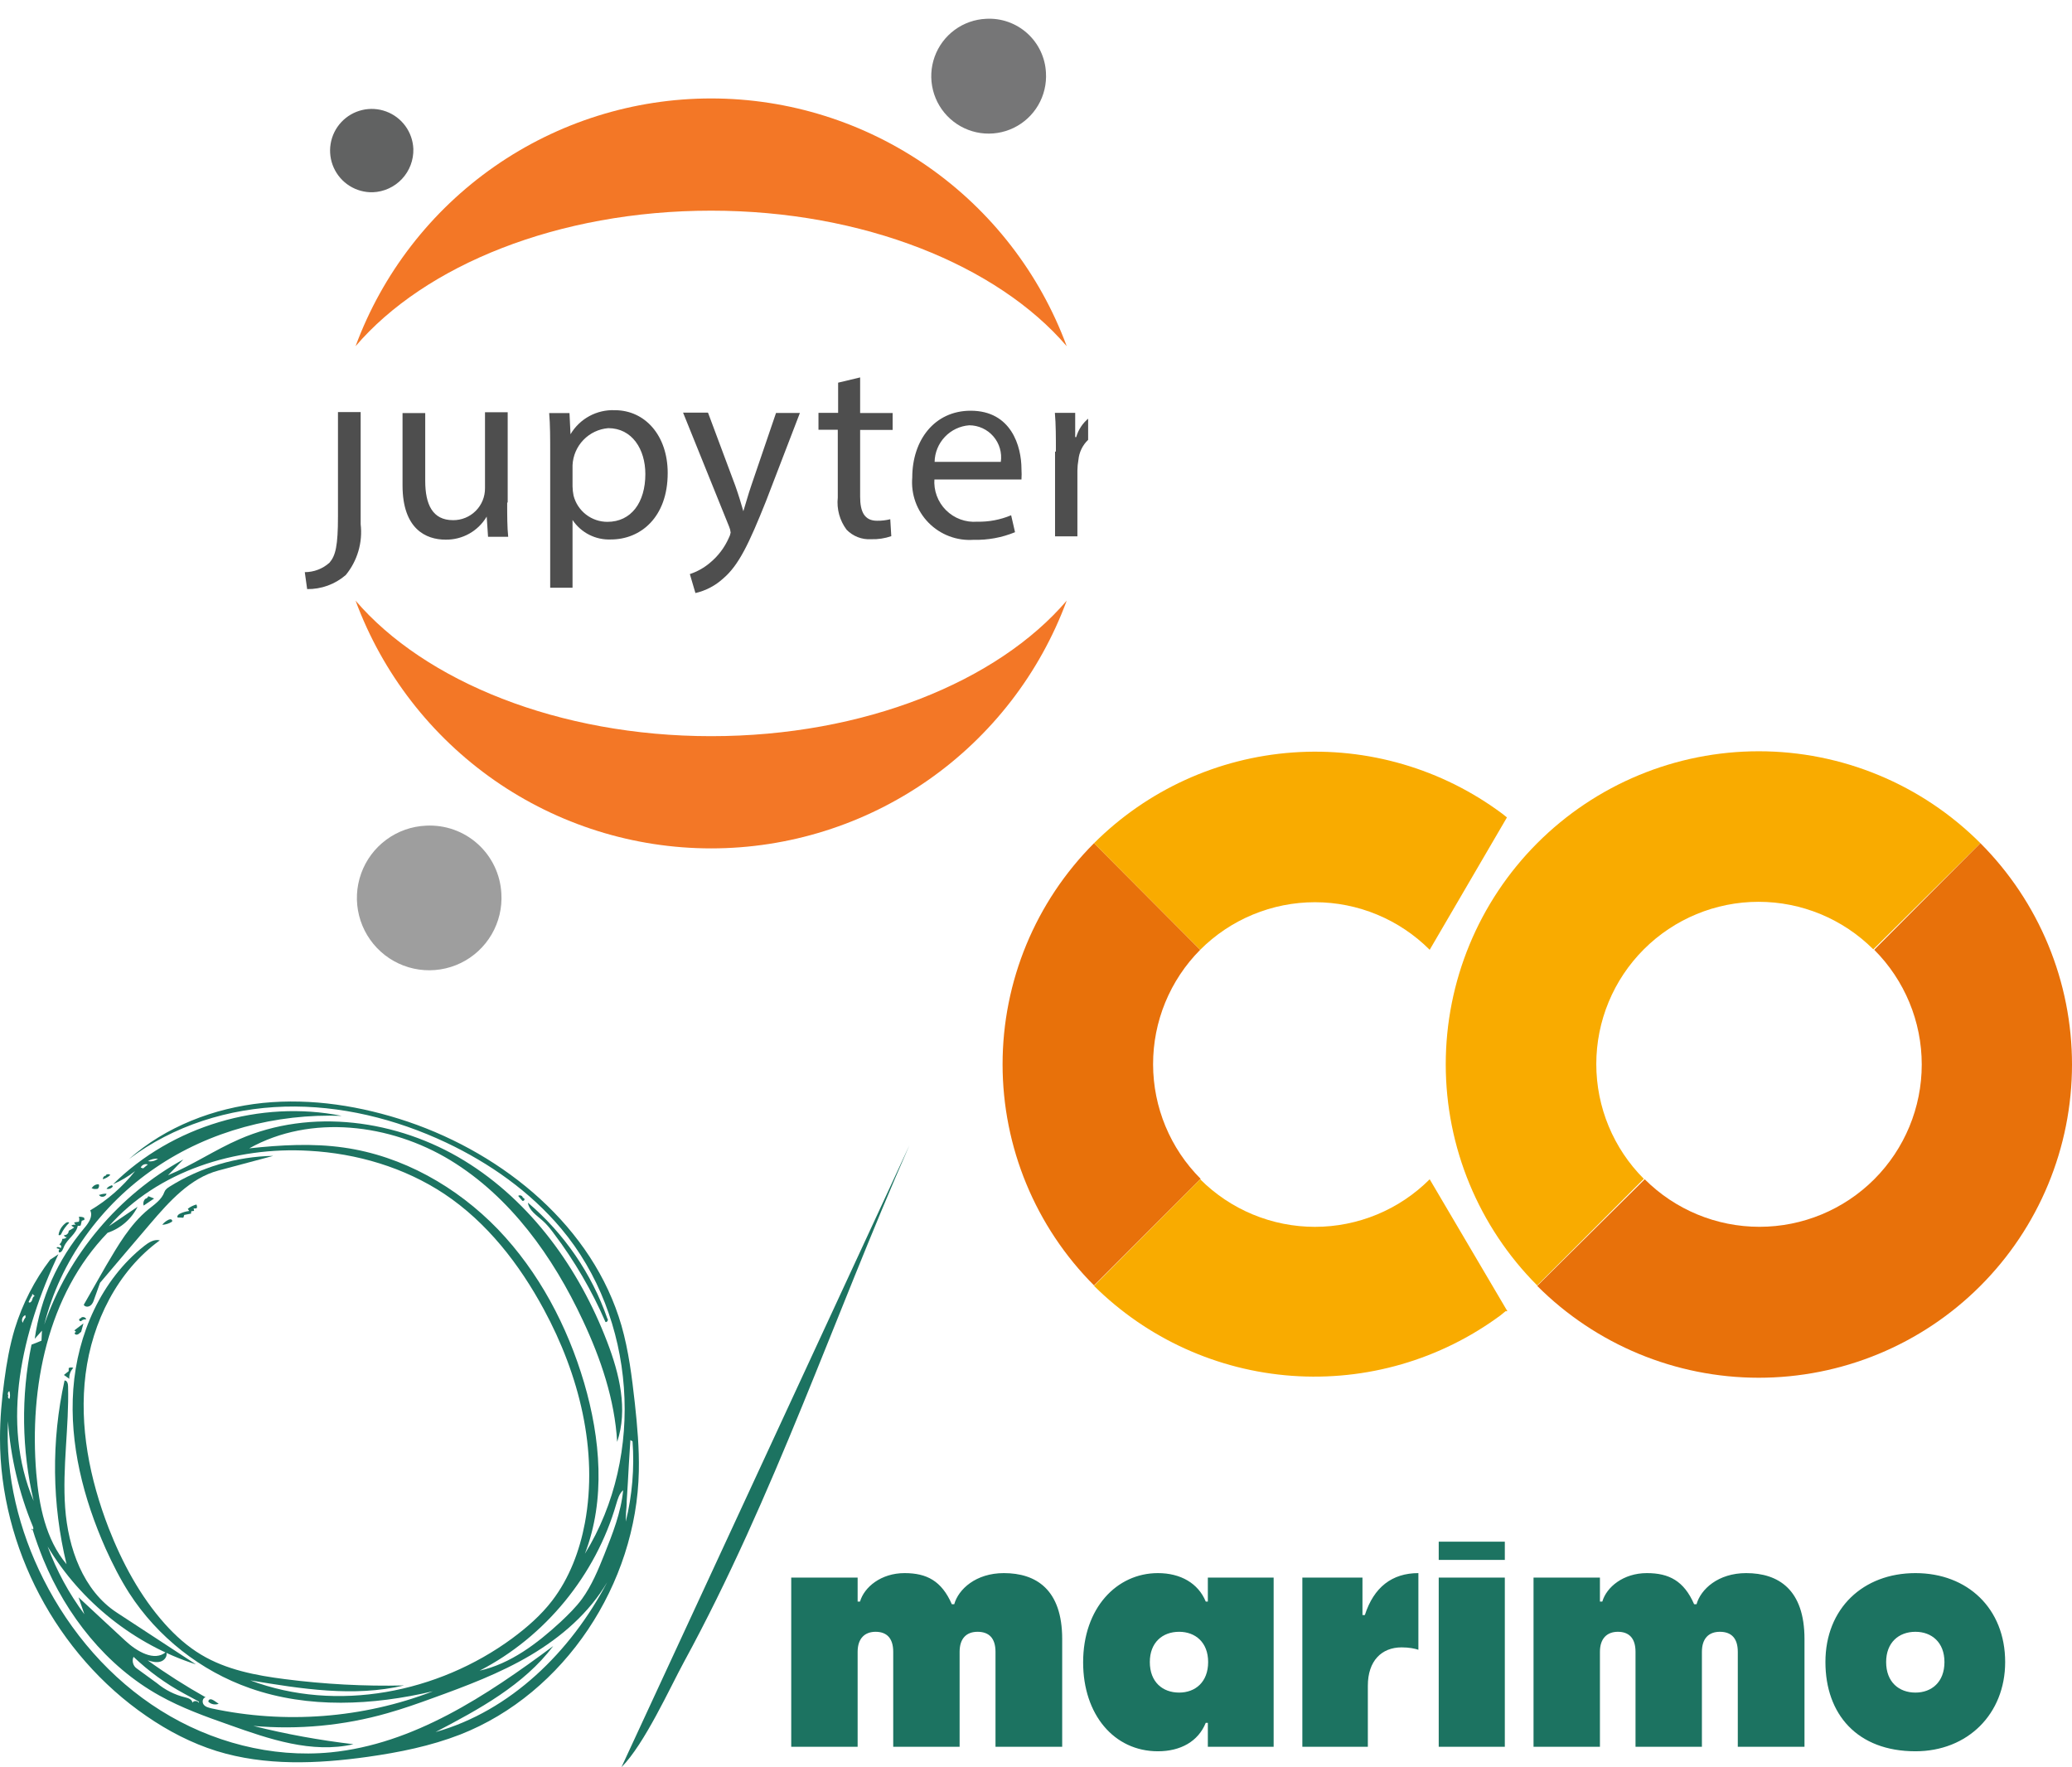 <svg width="775" height="661" viewBox="0 0 775 661" fill="none" xmlns="http://www.w3.org/2000/svg">
<path d="M448.916 355.255L409.208 315.377C387.303 337.33 375 367.076 375 398.089C375 429.101 387.303 458.847 409.208 480.8L449.085 440.923C437.723 429.574 431.325 414.183 431.293 398.124C431.261 382.065 437.599 366.648 448.916 355.255Z" fill="#E8710A"/>
<path d="M409.208 315.377L448.917 355.254C454.55 349.614 461.241 345.139 468.605 342.086C475.969 339.034 483.863 337.462 491.835 337.462C499.807 337.462 507.701 339.034 515.065 342.086C522.43 345.139 529.12 349.614 534.754 355.254L563.648 305.746L561.958 304.394C539.421 287.58 511.585 279.437 483.539 281.453C455.493 283.47 429.108 295.511 409.208 315.377Z" fill="#F9AB00"/>
<path d="M563.817 490.431L534.754 441.092C529.12 446.732 522.43 451.207 515.065 454.259C507.701 457.312 499.807 458.884 491.835 458.884C483.863 458.884 475.969 457.312 468.605 454.259C461.241 451.207 454.55 446.732 448.917 441.092L409.208 480.969C429.069 500.657 455.32 512.588 483.213 514.602C511.106 516.617 538.799 508.582 561.282 491.952L563.141 490.431" fill="#F9AB00"/>
<path d="M574.969 315.377C553.063 337.33 540.761 367.076 540.761 398.089C540.761 429.101 553.063 458.847 574.969 480.8L614.846 440.923C603.463 429.54 597.069 414.102 597.069 398.004C597.069 381.906 603.463 366.468 614.846 355.085C626.229 343.703 641.667 337.308 657.765 337.308C673.862 337.308 689.301 343.703 700.683 355.085L740.73 315.377C729.853 304.48 716.934 295.834 702.713 289.935C688.491 284.036 673.246 281 657.849 281C642.453 281 627.207 284.036 612.986 289.935C598.764 295.834 585.845 304.48 574.969 315.377Z" fill="#F9AB00"/>
<path d="M740.73 315.377L701.021 355.255C712.404 366.637 718.799 382.076 718.799 398.173C718.799 414.271 712.404 429.709 701.021 441.092C689.639 452.475 674.2 458.869 658.103 458.869C642.005 458.869 626.567 452.475 615.184 441.092L574.969 480.969C596.928 502.95 626.719 515.308 657.79 515.324C673.174 515.332 688.409 512.309 702.626 506.429C716.842 500.549 729.761 491.926 740.645 481.054C751.529 470.181 760.165 457.27 766.06 443.06C771.954 428.85 774.992 413.617 775 398.233C775.008 382.849 771.985 367.613 766.105 353.397C760.225 339.18 751.602 326.261 740.73 315.377Z" fill="#E8710A"/>
<g clip-path="url(#clip0_39_92)">
<path d="M126.413 193.095C126.413 204.184 125.527 207.796 123.247 210.457C120.709 212.744 117.415 214.008 114 214.006L114.887 220.343C120.181 220.414 125.317 218.543 129.326 215.083C131.484 212.451 133.089 209.412 134.046 206.145C135.004 202.879 135.294 199.454 134.9 196.073V154.123H126.413V192.841V193.095Z" fill="#4E4E4E"/>
<path d="M189.704 188.096C189.704 192.849 189.704 197.095 190.084 200.77H182.547L182.04 193.229C180.464 195.897 178.21 198.1 175.507 199.614C172.803 201.128 169.748 201.898 166.651 201.847C159.304 201.847 150.564 197.855 150.564 181.569V154.511H159.051V179.858C159.051 188.667 161.774 194.56 169.437 194.56C171.014 194.577 172.578 194.279 174.038 193.683C175.498 193.087 176.824 192.205 177.939 191.09C179.054 189.974 179.935 188.647 180.531 187.187C181.126 185.726 181.424 184.161 181.407 182.583V154.194H189.894V187.843L189.704 188.096Z" fill="#4E4E4E"/>
<path d="M205.79 169.586C205.79 163.693 205.79 158.877 205.41 154.505H213.01L213.39 162.426C215.083 159.564 217.521 157.216 220.443 155.631C223.365 154.046 226.662 153.285 229.983 153.428C241.256 153.428 249.743 162.869 249.743 176.937C249.743 193.54 239.546 201.778 228.526 201.778C225.706 201.903 222.901 201.299 220.382 200.022C217.863 198.746 215.717 196.84 214.15 194.49V219.837H205.79V169.777V169.586ZM214.15 181.943C214.173 183.093 214.3 184.238 214.53 185.365C215.248 188.179 216.884 190.672 219.178 192.451C221.472 194.23 224.294 195.193 227.196 195.187C236.126 195.187 241.383 187.9 241.383 177.317C241.383 168.066 236.443 160.145 227.513 160.145C223.979 160.434 220.672 162.003 218.212 164.558C215.752 167.113 214.308 170.478 214.15 174.022V181.943Z" fill="#4E4E4E"/>
<path d="M264.864 154.462L275.06 181.773C276.137 184.815 277.277 188.49 278.037 191.215C278.923 188.427 279.873 184.878 281.013 181.583L290.26 154.462H299.19L286.523 187.413C280.19 203.255 276.327 211.43 270.5 216.372C267.565 219.055 263.987 220.932 260.114 221.822L258.024 214.725C260.732 213.834 263.247 212.437 265.434 210.606C268.523 208.087 270.975 204.873 272.59 201.227C272.936 200.596 273.171 199.91 273.287 199.2C273.215 198.435 273.022 197.686 272.717 196.982L255.49 154.335H264.737L264.864 154.462Z" fill="#4E4E4E"/>
<path d="M321.719 141.168V154.476H333.879V160.813H321.719V185.78C321.719 191.483 323.366 194.778 328.052 194.778C329.717 194.805 331.378 194.613 332.992 194.208L333.372 200.544C330.951 201.384 328.397 201.77 325.836 201.685C324.14 201.791 322.441 201.529 320.856 200.917C319.271 200.304 317.837 199.356 316.653 198.136C314.073 194.684 312.896 190.382 313.359 186.097V160.749H306.139V154.412H313.486V143.133L321.719 141.168Z" fill="#4E4E4E"/>
<path d="M349.512 179.098C349.34 181.247 349.636 183.408 350.381 185.431C351.125 187.455 352.3 189.292 353.824 190.816C355.347 192.341 357.183 193.516 359.206 194.261C361.228 195.006 363.387 195.302 365.535 195.13C369.879 195.228 374.195 194.407 378.201 192.722L379.658 199.059C374.742 201.085 369.456 202.057 364.142 201.911C361.043 202.123 357.936 201.662 355.032 200.56C352.129 199.458 349.498 197.74 347.32 195.525C345.142 193.31 343.469 190.65 342.415 187.727C341.362 184.804 340.952 181.687 341.215 178.591C341.215 164.65 349.512 153.624 363.065 153.624C378.265 153.624 382.065 166.932 382.065 175.423C382.146 176.731 382.146 178.043 382.065 179.352H349.322L349.512 179.098ZM374.338 172.761C374.583 171.067 374.461 169.34 373.982 167.697C373.503 166.054 372.678 164.532 371.562 163.235C370.445 161.938 369.064 160.896 367.511 160.178C365.958 159.46 364.269 159.084 362.558 159.074C359.079 159.326 355.818 160.869 353.417 163.401C351.015 165.933 349.645 169.271 349.575 172.761H374.338Z" fill="#4E4E4E"/>
<path d="M394.941 168.872C394.941 163.422 394.941 158.733 394.561 154.424H402.161V163.486H402.541C403.339 160.689 404.987 158.21 407.257 156.393C409.527 154.576 412.306 153.511 415.208 153.347C416.007 153.242 416.816 153.242 417.614 153.347V161.268C416.647 161.156 415.669 161.156 414.701 161.268C411.826 161.379 409.09 162.534 407.004 164.516C404.918 166.499 403.624 169.173 403.365 172.04C403.128 173.337 403.001 174.651 402.985 175.969V200.619H394.625V168.935L394.941 168.872Z" fill="#4E4E4E"/>
<path d="M391.222 27.183C391.482 31.44 390.47 35.678 388.314 39.358C386.158 43.037 382.957 45.991 379.117 47.844C375.278 49.696 370.974 50.363 366.754 49.76C362.534 49.156 358.59 47.309 355.423 44.454C352.255 41.6 350.009 37.867 348.97 33.73C347.931 29.594 348.146 25.241 349.588 21.228C351.03 17.214 353.633 13.721 357.066 11.193C360.5 8.664 364.607 7.216 368.866 7.032C371.658 6.878 374.453 7.278 377.09 8.209C379.727 9.14 382.154 10.583 384.232 12.456C386.31 14.329 387.997 16.594 389.196 19.121C390.396 21.649 391.085 24.389 391.222 27.183Z" fill="#767677"/>
<path d="M265.991 275.353C208.992 275.353 158.896 254.885 132.993 224.658C143.043 251.851 161.178 275.31 184.956 291.878C208.735 308.446 237.016 317.327 265.991 317.327C294.967 317.327 323.247 308.446 347.026 291.878C370.804 275.31 388.939 251.851 398.99 224.658C373.15 254.885 323.244 275.353 265.991 275.353Z" fill="#F37726"/>
<path d="M265.991 78.797C322.99 78.797 373.087 99.265 398.99 129.491C388.939 102.299 370.804 78.84 347.026 62.272C323.247 45.704 294.967 36.822 265.991 36.822C237.016 36.822 208.735 45.704 184.956 62.272C161.178 78.84 143.043 102.299 132.993 129.491C158.896 99.202 208.739 78.797 265.991 78.797Z" fill="#F37726"/>
<path d="M187.525 334.175C187.859 339.537 186.59 344.877 183.88 349.515C181.17 354.154 177.142 357.88 172.308 360.219C167.474 362.558 162.054 363.404 156.737 362.65C151.421 361.895 146.449 359.574 142.456 355.983C138.463 352.391 135.628 347.692 134.314 342.482C133 337.273 133.265 331.791 135.076 326.733C136.887 321.675 140.162 317.271 144.484 314.083C148.805 310.894 153.977 309.064 159.342 308.828C162.856 308.64 166.373 309.146 169.691 310.318C173.009 311.49 176.064 313.305 178.682 315.659C181.299 318.013 183.427 320.86 184.944 324.037C186.462 327.214 187.338 330.659 187.525 334.175Z" fill="#9E9E9E"/>
<path d="M139.471 71.909C136.4 71.994 133.372 71.168 130.768 69.536C128.165 67.903 126.101 65.537 124.838 62.735C123.575 59.932 123.168 56.819 123.669 53.786C124.17 50.753 125.556 47.935 127.652 45.688C129.749 43.441 132.463 41.864 135.453 41.157C138.443 40.449 141.575 40.641 144.456 41.71C147.337 42.778 149.838 44.675 151.644 47.162C153.45 49.649 154.481 52.615 154.607 55.687C154.727 59.84 153.205 63.873 150.371 66.91C147.537 69.947 143.62 71.744 139.471 71.909Z" fill="#616262"/>
</g>
<g clip-path="url(#clip1_39_92)">
<path d="M295.948 653.355H320.785V617.853C320.785 612.702 323.58 610.349 327.494 610.349C331.633 610.349 334.096 612.702 334.096 617.853V653.355H358.928V617.853C358.928 612.702 361.611 610.349 365.642 610.349C369.893 610.349 372.351 612.702 372.351 617.853V653.355H397.296V613.039C397.296 594.557 387.567 588.398 375.484 588.398C364.968 588.398 358.479 594.449 356.915 600.046H356.021C352.215 591.313 346.624 588.398 338.347 588.398C329.508 588.398 323.243 593.662 321.679 599.038H320.785V590.08H295.948V653.355ZM405.129 621.772C405.129 641.262 416.651 655.038 433.094 655.038C441.596 655.038 448.197 651.34 450.993 644.398H451.775V653.355H476.387V590.08H451.775V599.038H450.993C448.197 592.208 441.596 588.398 433.094 588.398C417.658 588.398 405.129 601.504 405.129 621.772ZM441.035 633.087C434.882 633.087 430.074 629.164 430.074 621.664C430.074 614.384 434.77 610.349 441.035 610.349C447.078 610.349 451.887 614.272 451.887 621.664C451.887 629.164 447.078 633.087 441.035 633.087ZM530.528 617.07V588.398C520.682 588.398 513.861 593.662 510.504 604.077H509.61V590.08H487.123V653.355H511.623V630.509C511.623 621.214 516.768 616.175 524.264 616.175C527.059 616.175 529.185 616.621 530.528 617.07ZM538.132 653.355H562.856V590.08H538.132V653.355ZM538.132 583.471H562.856V576.642H538.132V583.471ZM573.593 653.355H598.429V617.853C598.429 612.702 601.225 610.349 605.139 610.349C609.278 610.349 611.74 612.702 611.74 617.853V653.355H636.573V617.853C636.573 612.702 639.26 610.349 643.286 610.349C647.538 610.349 649.996 612.702 649.996 617.853V653.355H674.941V613.039C674.941 594.557 665.212 588.398 653.128 588.398C642.613 588.398 636.128 594.449 634.56 600.046H633.665C629.863 591.313 624.269 588.398 615.991 588.398C607.152 588.398 600.888 593.662 599.324 599.038H598.429V590.08H573.593V653.355ZM716.445 655.038C735.908 655.038 750.001 641.149 750.001 621.664C750.001 601.616 735.908 588.398 716.445 588.398C696.866 588.398 682.773 601.616 682.773 621.664C682.773 641.149 694.632 655.038 716.445 655.038ZM716.445 633.087C710.293 633.087 705.481 629.164 705.481 621.664C705.481 614.384 710.181 610.349 716.445 610.349C722.485 610.349 727.294 614.272 727.294 621.664C727.294 629.164 722.485 633.087 716.445 633.087Z" fill="#1C7361"/>
<path d="M31.496 459.386C33.106 457.487 34.891 454.955 33.739 452.711C40.178 448.913 45.868 443.903 50.522 438.035C47.993 440.051 45.236 441.662 42.303 442.928C64.32 421.173 97.43 411.274 127.837 417.375C103.349 416.455 78.404 422.955 58.168 436.769C37.877 450.524 22.474 471.642 16.555 495.467C25.519 469.398 44.433 446.897 68.575 433.662C66.678 435.619 64.777 437.631 62.827 439.588C72.023 435.79 80.355 430.093 89.498 426.12C116.34 414.381 148.643 418.812 173.646 434.12C198.65 449.429 216.644 474.52 227.105 501.914C231.702 513.883 234.921 527.176 230.841 539.319C229.922 523.494 224.747 508.244 218.021 493.914C206.869 470.031 190.892 447.647 168.418 433.95C145.943 420.311 116.223 416.684 93.233 429.519C105.017 428.253 116.914 427.561 128.581 429.231C150.54 432.338 170.83 443.849 186.233 459.786C201.582 475.786 212.218 495.984 218.483 517.218C224.576 537.995 226.586 560.9 218.77 581.156C241.589 544.208 237.796 492.764 209.918 459.557C198.25 445.689 183.13 435.041 166.808 427.332C147.953 418.47 127.259 413.348 106.452 413.923C85.646 414.497 64.836 421.002 48.226 433.546C62.02 421.344 80.01 414.439 98.291 412.54C116.627 410.699 135.191 413.694 152.611 419.561C188.821 431.876 221.814 459.041 232.451 495.813C235.15 505.25 236.356 515.032 237.45 524.818C238.37 533.277 239.118 541.735 238.944 550.251C238.141 592.321 211.295 633.411 172.153 648.774C161.059 653.093 149.334 655.45 137.549 657.12C118.694 659.764 99.152 660.572 80.987 654.933C71.62 651.998 62.881 647.45 54.778 641.87C21.21 618.848 0 578.74 0 537.995C0 530.745 0.632 523.552 1.61 516.415C2.471 509.856 3.619 503.351 5.516 497.021C8.39 487.696 12.874 478.893 18.797 471.126C19.829 470.493 20.864 469.802 21.842 469.11C8.219 497.941 0.112 532.011 12.587 561.416C8.103 542.255 7.816 522.17 11.784 502.947C13.049 502.489 14.313 501.972 15.519 501.452C15.578 500.186 15.632 498.978 15.69 497.712C14.771 498.749 13.91 499.782 12.99 500.76C15.116 485.51 21.667 471.068 31.496 459.386ZM40.752 458.637C44.316 456.221 47.881 453.802 51.446 451.386C49.204 455.934 45.065 459.499 40.236 461.11C17.82 484.302 10.919 518.888 13.564 551.001C14.6 563.144 17.071 575.746 24.887 585.07C19.43 562.624 19.138 538.915 24.142 516.356C25.12 516.298 25.461 517.564 25.461 518.543C25.864 533.681 23.277 548.814 24.371 563.948C25.461 579.028 31.097 594.969 43.742 603.198C53.63 609.641 63.459 616.087 73.288 622.534C50.294 615.167 30.232 599.167 17.82 578.453C21.151 587.486 25.806 596.06 31.555 603.773C30.81 601.699 30.12 599.571 29.371 597.443C35.178 602.911 41.038 608.262 46.845 613.672C51.101 617.641 57.768 621.668 62.136 617.87C62.827 619.311 61.562 621.093 60.01 621.497C58.455 621.959 56.791 621.497 55.239 621.035C62.194 626.044 69.436 630.646 76.907 634.848C75.817 635.019 75.472 636.631 76.162 637.551C76.849 638.475 78.001 638.705 79.091 638.992C106.511 644.918 135.711 642.732 161.92 632.604C139.388 637.897 115.362 639.108 93.52 631.454C75.068 625.008 58.916 612.289 48.339 595.889C44.949 590.592 42.133 585.012 39.545 579.315C31.209 560.554 25.923 540.069 27.416 519.58C28.913 499.095 37.877 478.664 53.975 466.004C55.639 464.679 57.71 463.413 59.778 463.93C43.913 475.44 34.487 494.489 32.016 513.941C29.546 533.447 33.568 553.245 40.639 571.544C45.697 584.495 52.419 597.039 61.674 607.396C65.642 611.827 70.127 615.858 75.239 618.907C84.61 624.545 95.704 626.677 106.569 628.056C121.339 629.955 136.227 630.763 151.114 630.417C132.317 634.848 112.658 631.683 93.632 628.518C125.94 640.662 163.817 633.237 191.583 612.806C197.098 608.72 202.331 604.177 206.524 598.709C212.963 590.305 216.815 580.064 218.77 569.645C223.828 542.484 216.586 514.112 203.421 489.77C194.282 472.85 182.153 457.2 166.176 446.551C151.23 436.652 133.469 431.418 115.591 430.439C88.117 428.827 59.033 437.918 40.752 458.637ZM94.726 645.551C107.085 648.658 119.559 650.902 132.204 652.401C116.685 655.966 100.704 650.502 85.704 645.151C76.849 642.04 67.885 638.817 59.665 634.215C39.774 623.167 24.829 604.231 16.152 583.171C14.658 579.431 13.277 575.688 12.129 571.89C12.013 571.432 11.668 572.523 12.129 572.294C12.587 572.123 12.529 571.432 12.3 570.969C7.125 558.484 3.964 545.075 2.987 531.607C2.009 551.979 7.067 572.464 16.264 590.709C26.268 610.561 41.272 628.002 60.123 639.796C78.92 651.594 101.565 657.578 123.64 655.45C154.679 652.401 181.924 634.274 206.927 615.683C195.892 630.301 179.166 639.338 162.898 647.854C191.004 639.971 213.537 617.699 227.105 591.804C220.379 603.311 209.86 612.348 198.421 619.136C186.924 625.928 174.337 630.646 161.75 635.194C156.23 637.209 150.656 639.163 144.966 640.774C128.698 645.438 111.569 647.05 94.726 645.551ZM209.685 606.651C212.559 603.944 215.38 601.183 217.676 598.076C221.299 593.07 223.711 587.257 226.011 581.501C229.115 573.676 232.276 565.789 233.083 557.389C231.585 558.713 231.07 560.67 230.496 562.569C222.85 589.097 203.941 612.231 179.395 624.891C190.95 622.301 200.892 614.763 209.685 606.651ZM69.207 634.848C70.414 635.136 71.907 635.652 71.965 636.864C72.423 636.056 73.804 636.056 74.319 636.864C74.552 636.805 74.378 636.402 74.091 636.285C72.369 635.365 70.642 634.444 68.974 633.524C62.02 629.784 55.639 625.124 49.948 619.714C49.258 621.21 49.778 623.109 51.101 624.029C53.63 625.87 56.159 627.71 58.688 629.555C61.733 632.087 65.356 633.928 69.207 634.848ZM235.208 547.836C234.98 552.096 234.747 556.41 234.46 560.67C234.406 561.245 234.406 561.82 234.406 562.395C234.347 563.432 234.289 564.468 234.173 565.447C234.114 566.713 234.06 567.863 234.06 569.129C236.473 559.346 237.334 549.102 236.589 539.09C236.302 538.974 236.011 538.803 235.782 538.628C235.612 541.676 235.379 544.729 235.208 547.836ZM11.784 484.765C11.381 485.51 11.035 486.26 10.69 487.009C11.094 487.526 11.838 486.893 12.013 486.26C12.183 485.685 12.358 484.877 12.99 484.823C12.703 484.531 12.416 484.244 12.129 483.957C12.013 484.19 11.896 484.531 12.013 484.765M53.571 436.998C54.145 436.54 54.719 436.078 55.294 435.561C54.316 435.157 53.051 435.674 52.652 436.711C52.939 436.827 53.226 436.94 53.571 436.998ZM55.352 434.295C56.616 434.583 58.055 434.237 59.087 433.375C57.768 433.317 56.446 433.604 55.352 434.295ZM9.6 492.706C9.542 492.419 9.484 492.131 9.484 491.898C8.39 492.302 7.874 493.797 8.506 494.776C8.735 494.03 9.08 493.339 9.6 492.706ZM3.103 522.053C2.816 522.457 3.045 523.149 3.565 523.207C3.852 522.286 3.794 521.308 3.506 520.329C2.932 520.617 2.758 521.42 3.103 521.941" fill="#1C7361"/>
<path d="M41.846 443.216C41.958 443.386 42.074 443.615 42.191 443.79C41.671 444.536 40.693 444.881 39.832 444.652C40.294 444.019 40.984 443.561 41.729 443.386" fill="#1C7361"/>
<path d="M37.303 446.897C38.11 446.609 38.971 446.435 39.832 446.493C39.662 447.759 37.532 448.105 37.016 446.897" fill="#1C7361"/>
<path d="M34.429 444.248C34.949 443.445 35.922 442.87 36.958 442.982C37.187 443.561 37.016 444.248 36.554 444.652C35.752 444.769 34.774 444.881 34.2 444.248" fill="#1C7361"/>
<path d="M195.547 448.046C195.892 447.992 196.237 448.334 196.179 448.679C196.121 449.025 195.721 449.258 195.376 449.142C194.856 448.567 194.34 447.934 193.825 447.301C194.399 446.839 195.43 447.243 195.547 447.934" fill="#1C7361"/>
<path d="M39.603 439.53C40.007 439.072 40.81 439.072 41.272 439.472C40.523 440.221 39.545 440.738 38.51 441.083C38.397 440.45 38.971 439.705 39.603 439.759" fill="#1C7361"/>
<path d="M30.178 493.052C30.694 492.302 32.075 492.59 32.245 493.51C31.555 493.398 30.81 493.627 30.348 494.143C30.061 494.26 29.6 494.031 29.6 493.685C29.546 493.398 29.891 493.052 30.232 493.106" fill="#1C7361"/>
<path d="M63.055 456.221C63.342 456.105 63.746 455.988 64.033 456.105C64.378 456.221 64.549 456.738 64.32 456.967C63.226 457.658 61.961 458.062 60.697 458.12C61.275 457.312 62.136 456.679 63.055 456.221Z" fill="#1C7361"/>
<path d="M80.01 636.056C80.588 636.46 81.22 636.864 81.794 637.264C80.53 637.784 79.036 637.497 78.001 636.577C77.772 636.173 78.229 635.598 78.633 635.598C79.149 635.54 79.61 635.827 80.01 636.056Z" fill="#1C7361"/>
<path d="M53.742 450.924C53.455 450.062 53.684 449.025 54.374 448.392C54.836 448.28 55.294 447.934 55.468 447.413C56.213 447.701 56.903 447.992 57.652 448.28C56.387 449.142 55.065 450.004 53.742 450.924Z" fill="#1C7361"/>
<path d="M25.694 512.733C25.694 512.388 25.694 512.042 25.694 511.696C26.268 511.409 26.9 511.409 27.416 511.638C26.384 512.733 25.806 514.228 25.923 515.723C25.29 515.265 24.6 514.745 23.909 514.287C24.488 513.824 25.12 513.308 25.752 512.787" fill="#1C7361"/>
<path d="M21.9 461.918C22.129 460.132 23.165 458.52 24.6 457.429C25.003 457.141 25.636 456.967 25.864 457.371C24.6 458.637 23.564 460.073 22.82 461.685C22.645 461.976 22.187 462.147 21.9 461.918Z" fill="#1C7361"/>
<path d="M27.819 497.595C28.967 496.733 30.061 495.871 31.209 495.005C30.922 496.1 30.635 497.079 30.348 498.17C29.945 498.403 29.658 498.807 29.259 499.036C28.855 499.265 28.281 499.324 27.994 498.92C27.761 498.516 28.393 497.941 28.626 498.345C28.393 498.116 28.106 497.883 27.819 497.595Z" fill="#1C7361"/>
<path d="M71.62 452.998C71.503 453.285 71.391 453.573 71.503 453.918C70.584 454.089 69.723 454.264 68.916 454.435C68.804 454.78 68.687 455.126 68.575 455.472C67.885 455.413 67.194 455.413 66.562 455.413C65.988 455.126 66.562 454.322 67.136 454.035C68.284 453.456 69.494 453.11 70.759 452.94C70.584 452.652 70.414 452.423 70.239 452.136C71.158 451.386 72.252 450.87 73.458 450.524C73.687 450.924 73.745 451.386 73.633 451.844C73.23 452.019 72.826 452.078 72.423 451.961C72.481 452.248 72.539 452.536 72.597 452.881C72.194 452.998 71.907 453.056 71.62 452.998Z" fill="#1C7361"/>
<path d="M26.671 458.408C27.129 458.12 27.761 458.004 28.281 458.12C28.048 457.833 27.878 457.541 27.703 457.254C28.281 457.142 28.855 457.025 29.487 456.967C29.716 456.392 29.716 455.701 29.487 455.126C30.12 455.068 30.81 455.184 31.384 455.413C31.555 455.642 31.613 455.988 31.555 456.275C31.268 456.392 30.922 456.509 30.577 456.621C30.465 457.2 30.29 457.775 30.178 458.349C29.891 458.52 29.429 458.578 29.084 458.466C28.568 461.573 25.174 463.355 23.968 466.233C23.564 467.211 23.165 468.477 22.129 468.477C21.842 468.132 21.9 467.499 22.299 467.211C21.9 467.095 21.555 466.982 21.21 466.866C21.151 466.233 22.187 466.408 22.703 466.807C23.165 466.408 22.761 465.483 22.187 465.483C22.82 464.967 23.223 464.163 23.335 463.355C23.968 463.413 24.6 463.184 25.003 462.722C24.542 462.839 24.026 462.493 23.909 461.977C24.829 462.147 25.752 461.285 25.694 460.365C26.384 459.961 27.071 459.557 27.761 459.153C27.474 458.982 27.071 458.695 26.671 458.408Z" fill="#1C7361"/>
<path d="M207.214 461.456C205.95 459.732 204.627 458.062 203.021 456.621C200.779 454.609 197.905 452.823 197.443 449.833C210.954 461.285 221.357 476.419 227.159 493.164C227.679 493.626 227.105 494.663 226.473 494.488C221.415 482.807 214.918 471.642 207.214 461.456Z" fill="#1C7361"/>
<path d="M55.468 452.365C57.822 450.466 60.526 448.679 61.504 445.802C61.791 444.998 62.593 444.365 63.342 443.903C74.952 436.594 88.52 432.567 102.197 432.338C95.359 434.179 88.574 435.961 81.736 437.806C71.104 440.625 63.284 449.429 56.1 457.833C49.89 465.141 43.626 472.45 37.42 479.813C36.671 481.829 35.98 483.898 35.236 485.914C34.949 486.834 34.604 487.755 33.797 488.329C33.052 488.908 31.788 488.908 31.326 488.042C34.084 483.211 36.846 478.318 39.662 473.425C44.146 465.829 48.626 458.004 55.468 452.365Z" fill="#1C7361"/>
<path d="M340.127 428.422C311.83 492.853 289.573 559.692 255.798 621.685C250.643 631.146 241.062 652.371 232.443 661" fill="#1C7361"/>
</g>
<defs>
<clipPath id="clip0_39_92">
<rect width="313" height="363" fill="white" transform="translate(94)"/>
</clipPath>
<clipPath id="clip1_39_92">
<rect width="750" height="249" fill="white" transform="translate(0 412)"/>
</clipPath>
</defs>
</svg>
